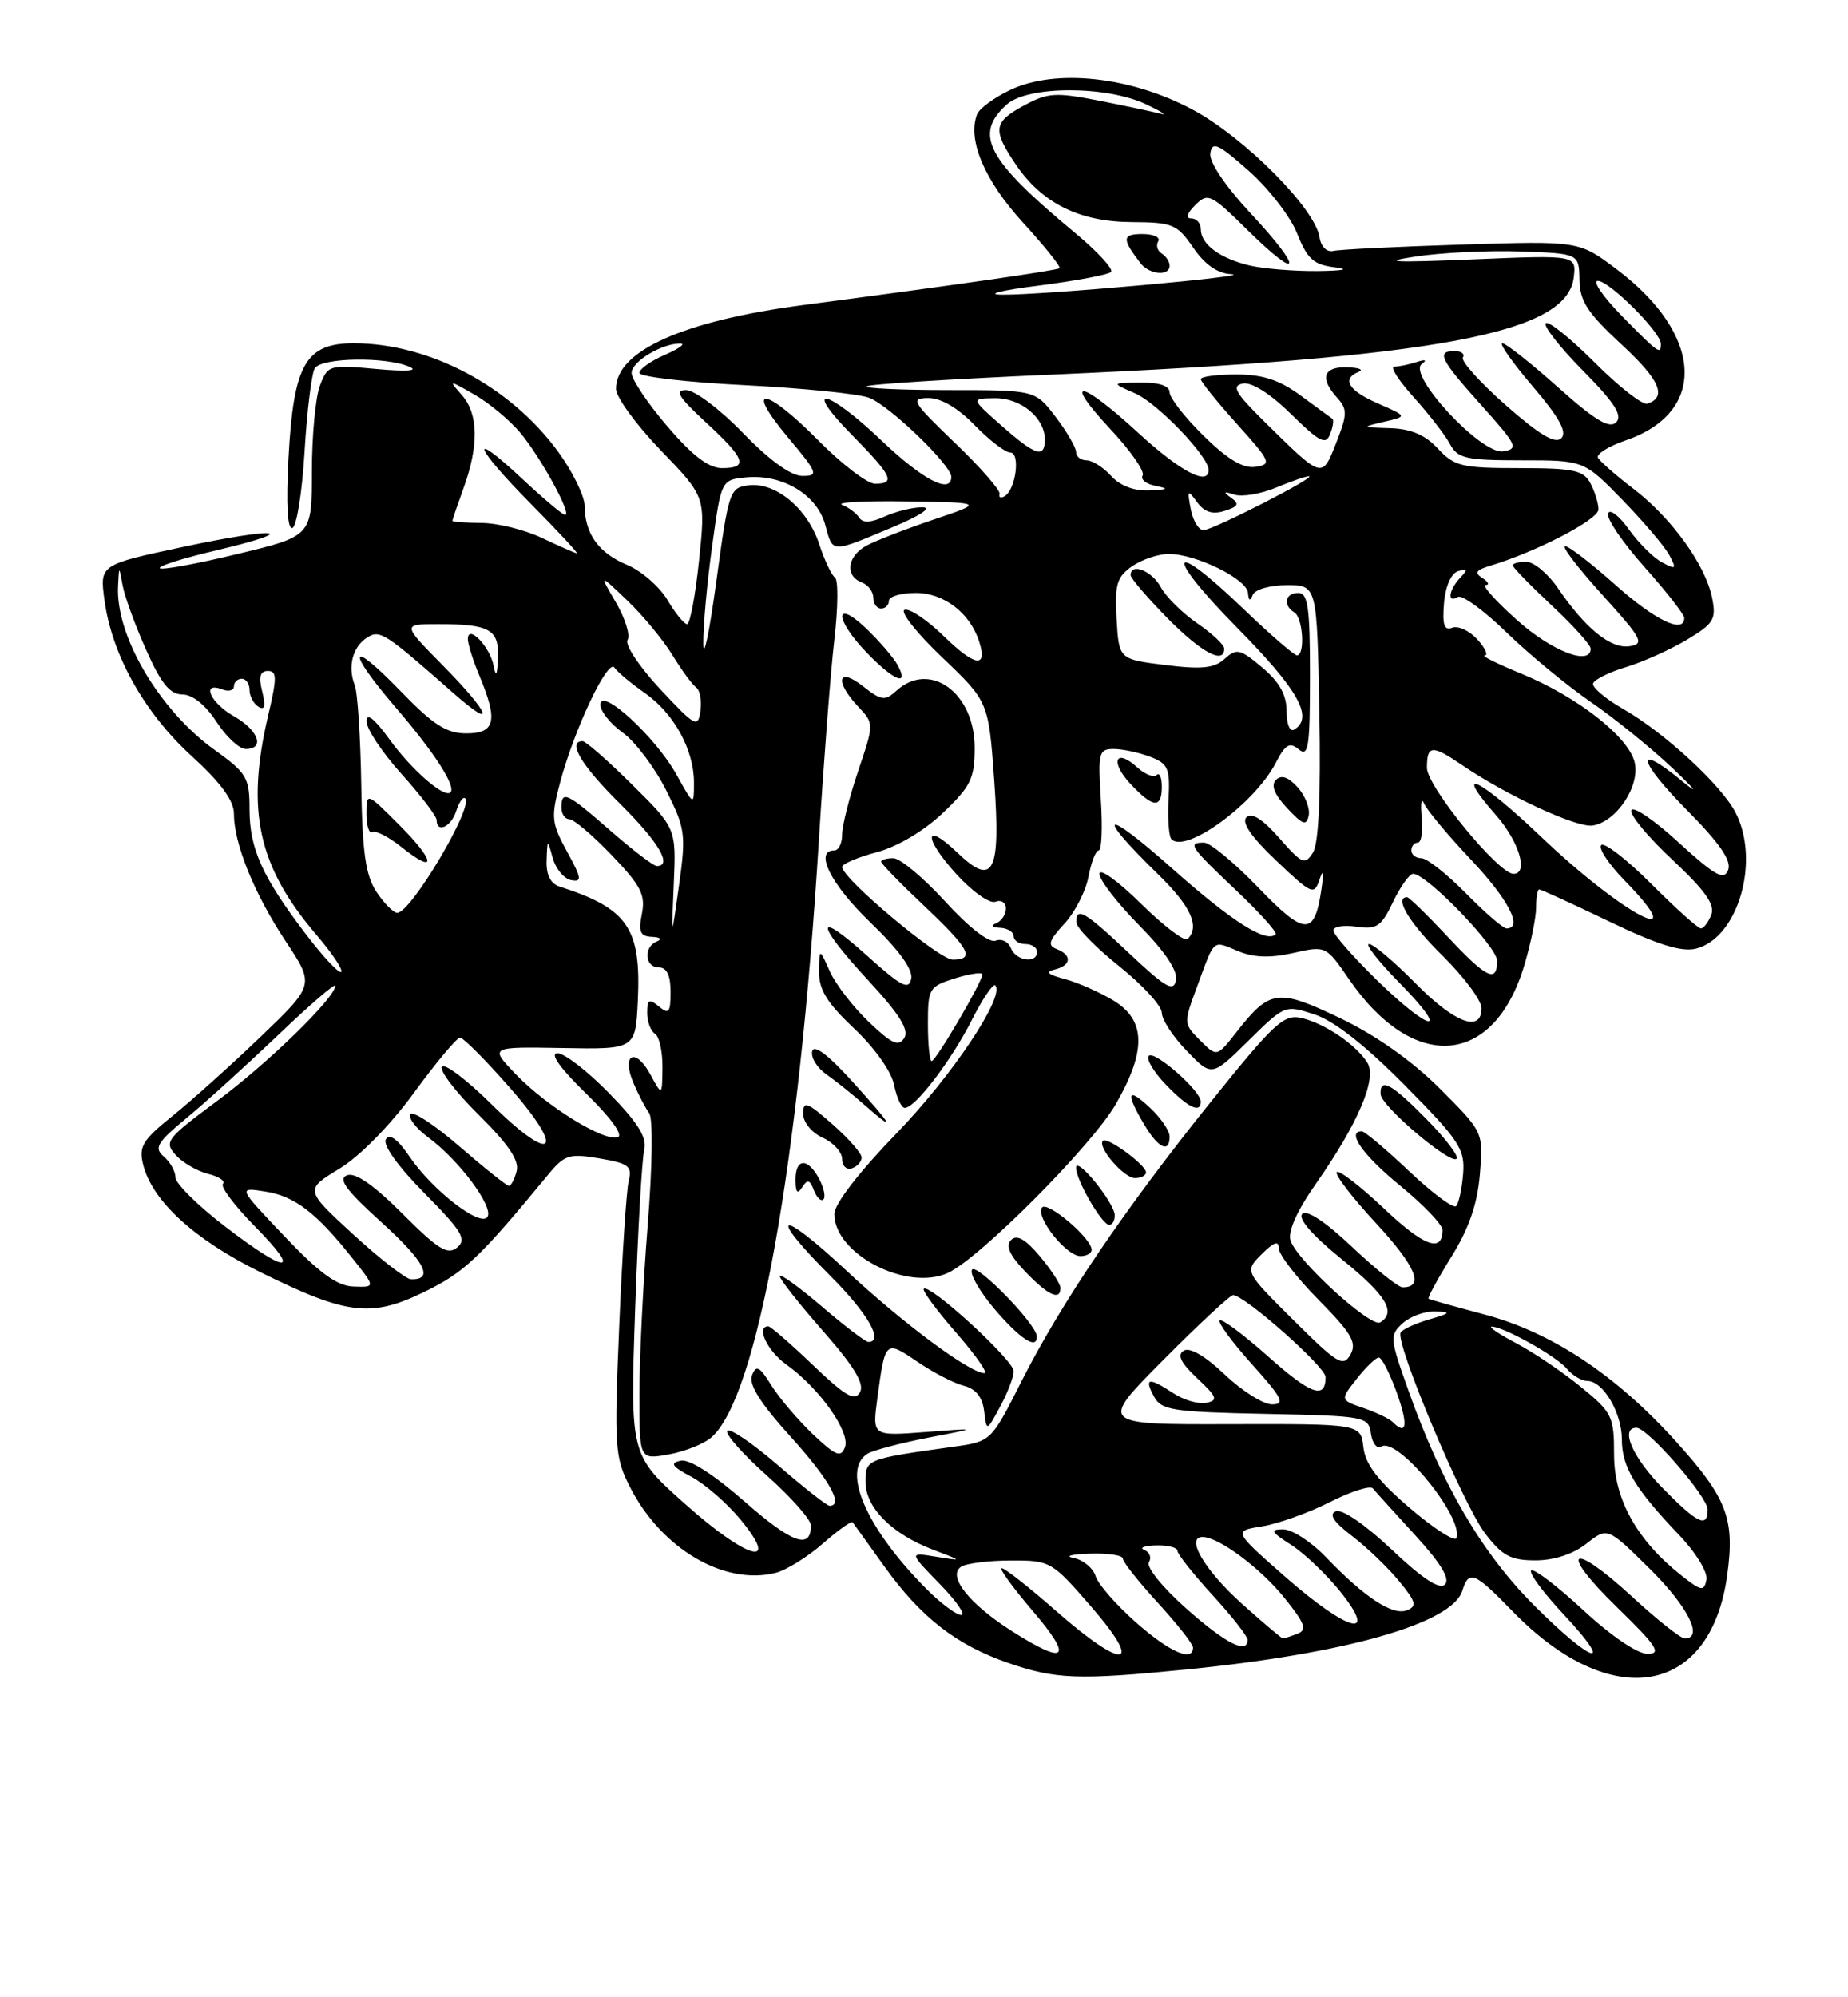 <?xml version="1.0" encoding="UTF-8" standalone="no"?>
<!DOCTYPE svg PUBLIC "-//W3C//DTD SVG 1.1//EN" "http://www.w3.org/Graphics/SVG/1.1/DTD/svg11.dtd" >
<svg xmlns="http://www.w3.org/2000/svg" xmlns:xlink="http://www.w3.org/1999/xlink" version="1.1" viewBox="0 0 237 256">
 <g >
 <path fill="currentColor"
d=" M 152.14 213.98 C 172.59 211.95 186.21 208.08 187.53 203.91 C 188.39 201.18 189.05 201.45 194.04 206.58 C 206.65 219.54 219.39 217.37 221.51 201.90 C 222.51 194.67 221.50 192.02 214.95 184.77 C 207.22 176.21 198.98 170.75 190.34 168.47 C 186.58 167.47 183.37 166.57 183.21 166.46 C 183.05 166.35 184.37 163.93 186.13 161.09 C 188.39 157.47 189.47 154.32 189.79 150.52 C 190.24 145.11 190.24 145.11 184.67 139.54 C 181.12 135.99 176.49 132.72 171.91 130.52 C 163.89 126.68 162.86 126.81 158.61 132.24 C 156.06 135.50 156.06 135.50 153.91 133.35 C 151.78 131.22 151.77 131.16 153.56 126.35 C 155.83 120.21 155.45 120.53 158.79 121.91 C 160.78 122.74 162.90 122.81 165.84 122.15 C 170.04 121.20 170.05 121.21 173.02 125.53 C 181.31 137.58 191.63 136.72 195.50 123.68 C 196.33 120.91 197.00 117.59 197.00 116.32 C 197.00 115.04 197.18 114.00 197.40 114.00 C 197.63 114.00 201.67 115.85 206.38 118.11 C 212.60 121.10 215.66 122.05 217.51 121.59 C 222.91 120.23 225.78 110.34 222.58 104.15 C 220.75 100.61 213.45 93.89 208.15 90.86 C 205.88 89.56 204.15 88.09 204.31 87.60 C 204.47 87.10 206.38 86.15 208.55 85.50 C 210.72 84.84 214.23 83.26 216.34 82.00 C 219.80 79.92 220.13 79.38 219.57 76.62 C 218.73 72.41 214.37 66.38 209.46 62.63 C 207.21 60.91 205.17 59.12 204.93 58.66 C 204.70 58.19 206.30 57.20 208.50 56.44 C 219.02 52.84 218.47 42.88 207.29 34.48 C 202.50 30.88 202.50 30.88 187.50 31.35 C 179.25 31.61 171.84 31.97 171.02 32.16 C 170.15 32.36 169.42 31.65 169.22 30.39 C 168.66 26.71 159.53 17.56 152.92 14.04 C 144.98 9.81 135.38 8.78 129.57 11.53 C 127.50 12.51 125.58 13.92 125.30 14.67 C 124.05 17.92 126.26 23.13 131.17 28.50 C 133.97 31.56 136.09 34.21 135.88 34.38 C 135.53 34.67 122.34 36.56 103.00 39.10 C 87.66 41.11 79.00 44.98 79.00 49.84 C 79.00 50.90 81.59 54.45 84.75 57.73 C 90.50 63.69 90.50 63.69 89.65 71.85 C 89.18 76.33 88.49 80.00 88.12 80.00 C 87.74 80.00 86.61 78.61 85.60 76.90 C 84.59 75.20 82.26 73.17 80.42 72.40 C 76.77 70.88 75.01 68.43 74.98 64.82 C 74.96 63.54 73.41 60.40 71.53 57.83 C 65.39 49.47 55.04 44.00 45.36 44.00 C 39.19 44.00 37.64 46.72 37.00 58.70 C 36.68 64.68 36.86 67.89 37.50 67.67 C 38.05 67.49 38.75 63.08 39.06 57.88 C 39.37 52.68 39.96 47.88 40.37 47.21 C 41.22 45.83 49.46 45.69 52.50 47.01 C 53.74 47.54 52.15 47.65 48.28 47.30 C 42.22 46.74 42.03 46.79 41.03 49.43 C 40.46 50.91 40.00 55.86 40.00 60.42 C 40.00 68.71 40.00 68.71 30.48 71.00 C 25.25 72.27 20.75 73.09 20.49 72.83 C 20.24 72.57 23.42 71.56 27.58 70.58 C 39.01 67.88 35.67 67.50 23.47 70.10 C 12.78 72.38 12.78 72.38 13.40 76.94 C 14.35 83.93 18.49 91.34 24.54 96.87 C 28.31 100.31 30.00 102.61 30.00 104.30 C 30.00 108.15 32.61 114.57 36.64 120.65 C 40.35 126.24 40.35 126.24 33.43 132.88 C 29.62 136.53 24.52 141.11 22.09 143.06 C 18.28 146.13 17.77 146.97 18.36 149.28 C 19.52 153.93 24.89 158.85 33.36 163.04 C 44.53 168.56 47.60 168.92 54.49 165.55 C 59.57 163.06 61.45 161.28 70.24 150.63 C 72.40 148.00 72.97 147.82 76.89 148.48 C 80.62 149.11 81.10 149.48 80.63 151.35 C 80.34 152.53 79.79 160.93 79.41 170.01 C 78.76 185.53 78.85 186.78 80.80 190.61 C 84.84 198.52 92.88 203.25 99.48 201.60 C 100.84 201.25 103.56 199.57 105.52 197.85 C 107.47 196.14 109.19 194.91 109.35 195.12 C 109.50 195.33 111.33 197.88 113.42 200.78 C 118.12 207.33 122.64 210.84 129.33 213.15 C 135.40 215.24 138.27 215.35 152.14 213.98 Z  M 129.83 209.10 C 124.30 205.60 121.43 201.98 123.27 200.81 C 123.94 200.38 126.82 200.02 129.65 200.02 C 134.71 200.00 134.90 200.11 140.00 206.00 C 146.79 213.83 144.14 214.12 135.46 206.50 C 132.01 203.47 128.87 201.00 128.47 201.00 C 128.08 201.00 129.87 203.47 132.46 206.50 C 137.68 212.61 136.77 213.51 129.83 209.10 Z  M 145.70 207.96 C 143.18 205.74 140.84 203.07 140.51 202.03 C 140.18 200.98 138.91 199.93 137.70 199.70 C 136.49 199.46 137.41 199.21 139.75 199.14 C 142.09 199.06 144.00 199.35 144.00 199.77 C 144.00 200.20 146.03 202.75 148.50 205.45 C 150.97 208.14 153.00 210.72 153.00 211.17 C 153.00 213.07 149.99 211.75 145.70 207.96 Z  M 196.73 205.75 C 190.05 199.06 184.95 190.35 180.67 178.35 C 178.23 171.53 178.20 171.13 179.89 169.60 C 180.86 168.72 182.75 168.04 184.08 168.09 C 186.16 168.17 186.05 168.31 183.30 169.11 C 181.54 169.62 179.89 170.37 179.63 170.79 C 178.87 172.02 187.60 192.78 190.46 196.54 C 192.66 199.42 193.74 200.00 196.92 200.00 C 199.30 200.00 201.75 199.20 203.45 197.86 C 206.16 195.73 206.16 195.73 211.58 201.08 C 216.48 205.92 218.53 210.00 216.06 210.00 C 215.54 210.00 212.50 207.59 209.31 204.65 C 201.42 197.38 199.74 198.58 207.39 206.02 C 212.48 210.97 213.13 211.97 211.31 211.98 C 210.01 211.99 206.62 209.69 203.03 206.36 C 199.68 203.26 196.68 200.98 196.37 201.30 C 196.05 201.61 197.93 204.15 200.54 206.93 C 207.32 214.19 204.17 213.21 196.73 205.75 Z  M 152.09 206.13 C 149.11 203.49 146.98 200.85 147.34 200.25 C 147.71 199.66 147.45 198.94 146.76 198.66 C 146.07 198.39 146.74 198.12 148.25 198.08 C 149.76 198.04 151.00 198.35 151.00 198.77 C 151.00 199.20 153.03 201.75 155.50 204.45 C 157.97 207.14 160.00 209.72 160.00 210.17 C 160.00 212.09 157.16 210.64 152.09 206.13 Z  M 159.23 205.52 C 154.48 201.25 151.99 197.00 154.23 197.00 C 156.30 197.00 161.67 201.00 164.77 204.86 C 167.37 208.10 167.66 208.92 166.39 209.40 C 165.53 209.73 164.70 210.00 164.53 210.00 C 164.36 210.00 161.97 207.98 159.23 205.52 Z  M 164.82 202.10 C 158.15 196.23 158.15 196.23 161.86 195.64 C 163.90 195.31 167.79 193.92 170.51 192.55 C 173.22 191.17 175.72 190.37 176.06 190.77 C 176.39 191.17 178.84 193.88 181.50 196.78 C 184.79 200.37 186.01 202.39 185.31 203.09 C 184.62 203.78 182.44 202.36 178.51 198.64 C 175.18 195.49 172.14 193.39 171.34 193.70 C 170.37 194.07 170.99 195.03 173.39 196.87 C 175.28 198.31 177.99 200.91 179.41 202.64 C 181.62 205.32 181.76 205.88 180.41 206.40 C 178.58 207.10 175.01 204.75 170.05 199.59 C 168.16 197.61 165.68 196.01 164.55 196.02 C 162.82 196.03 162.98 196.34 165.57 198.00 C 167.26 199.08 170.09 201.78 171.87 203.98 C 176.89 210.24 172.85 209.15 164.82 202.10 Z  M 118.90 203.75 C 111.14 195.99 107.84 188.48 111.25 186.33 C 111.94 185.90 115.42 184.98 119.00 184.28 C 125.50 183.03 125.50 183.03 118.68 183.55 C 111.87 184.07 111.87 184.07 112.51 179.28 C 113.52 171.76 113.53 171.74 117.64 174.53 C 119.68 175.92 122.37 177.31 123.62 177.62 C 125.14 178.00 125.99 179.07 126.21 180.84 C 126.53 183.50 126.53 183.50 128.26 180.30 C 129.22 178.54 130.00 176.49 130.00 175.74 C 130.00 174.34 119.20 164.46 118.47 165.19 C 118.25 165.42 120.11 167.94 122.61 170.80 C 125.11 173.66 126.75 176.00 126.25 176.00 C 124.39 176.00 115.76 169.59 108.50 162.81 C 99.86 154.74 98.28 155.32 106.50 163.54 C 111.30 168.34 113.40 172.00 111.36 172.00 C 111.00 172.00 108.30 169.94 105.36 167.42 C 102.41 164.91 100.00 163.17 100.00 163.56 C 100.00 163.96 102.50 167.13 105.56 170.61 C 109.57 175.17 110.89 177.37 110.29 178.45 C 109.62 179.65 108.43 178.96 104.26 174.97 C 101.41 172.24 98.83 170.00 98.54 170.00 C 96.91 170.00 98.40 173.15 100.85 174.90 C 105.08 177.91 109.10 183.58 108.36 185.50 C 107.84 186.87 107.17 186.60 104.24 183.82 C 102.33 181.99 99.93 179.18 98.92 177.56 C 97.40 175.11 96.98 174.90 96.44 176.29 C 96.00 177.45 97.51 179.86 101.40 184.15 C 106.35 189.62 108.25 193.00 106.39 193.00 C 106.05 193.00 103.11 190.69 99.85 187.87 C 96.59 185.05 93.64 183.03 93.28 183.39 C 92.93 183.74 95.19 186.31 98.32 189.10 C 101.44 191.88 104.00 194.77 104.00 195.52 C 104.00 198.67 101.59 197.81 95.53 192.49 C 91.54 188.99 88.41 186.98 87.30 187.22 C 85.87 187.52 86.16 187.95 88.66 189.28 C 90.40 190.20 93.22 192.66 94.94 194.73 C 100.19 201.08 95.87 199.91 87.92 192.82 C 80.82 186.50 80.82 186.50 81.45 168.00 C 81.80 157.82 82.33 148.55 82.62 147.39 C 83.01 145.82 81.87 143.97 78.14 140.14 C 75.38 137.31 72.40 135.00 71.50 135.00 C 70.46 135.00 71.81 136.89 75.17 140.17 C 78.33 143.24 79.97 145.51 79.23 145.76 C 77.46 146.35 70.12 141.82 66.13 137.67 C 62.77 134.17 62.77 134.17 72.13 134.33 C 81.50 134.50 81.50 134.50 81.80 128.29 C 82.24 118.95 80.53 116.45 71.75 113.63 C 70.60 113.26 70.03 112.11 70.10 110.28 C 70.20 107.50 70.20 107.50 70.89 109.99 C 71.28 111.37 72.33 112.63 73.25 112.81 C 74.67 113.08 74.60 112.57 72.72 109.15 C 70.72 105.48 70.64 104.77 71.82 100.33 C 73.63 93.51 77.96 84.35 78.80 85.57 C 79.18 86.13 80.94 87.60 82.69 88.82 C 86.44 91.44 89.00 96.10 89.00 100.31 C 89.00 103.31 89.00 103.31 86.75 99.27 C 84.08 94.46 77.00 87.97 77.00 90.33 C 77.00 91.17 78.29 92.78 79.87 93.91 C 81.44 95.03 83.93 98.32 85.40 101.22 C 87.90 106.20 88.00 106.90 87.08 113.50 C 86.10 120.50 86.10 120.50 86.41 113.33 C 86.72 106.16 86.72 106.16 81.08 100.58 C 77.98 97.51 75.12 95.00 74.72 95.00 C 72.70 95.00 74.57 98.13 79.50 103.00 C 84.47 107.91 86.30 111.00 84.23 111.00 C 83.81 111.00 81.15 108.97 78.32 106.50 C 72.71 101.59 72.00 101.25 72.00 103.50 C 72.00 104.33 72.46 105.00 73.02 105.00 C 73.58 105.00 76.03 107.08 78.47 109.63 C 82.20 113.52 82.81 114.71 82.32 117.13 C 81.86 119.46 82.10 120.01 83.62 120.08 C 84.68 120.12 84.95 120.38 84.25 120.66 C 82.49 121.37 82.69 124.00 84.50 124.00 C 85.51 124.00 86.00 125.01 86.00 127.12 C 86.00 129.78 85.78 130.06 84.50 129.00 C 83.25 127.96 83.00 128.10 83.00 129.82 C 83.00 130.95 83.45 132.16 84.00 132.50 C 84.55 132.84 84.98 134.78 84.96 136.81 C 84.92 140.50 84.92 140.50 83.41 137.72 C 81.50 134.19 79.66 135.09 81.23 138.79 C 81.87 140.28 82.78 142.03 83.26 142.68 C 83.75 143.35 83.67 149.57 83.06 157.13 C 82.48 164.43 82.00 174.16 82.00 178.75 C 82.00 187.09 82.00 187.09 85.75 186.42 C 87.81 186.05 90.28 185.07 91.23 184.24 C 97.12 179.10 102.46 149.40 105.03 107.50 C 105.64 97.60 106.52 86.13 107.00 82.02 C 107.48 77.91 107.52 74.31 107.08 74.02 C 106.65 73.73 105.74 71.82 105.07 69.77 C 103.59 65.21 99.52 61.80 96.05 62.20 C 93.58 62.49 93.45 62.87 91.87 74.50 C 90.97 81.10 90.22 84.70 90.20 82.50 C 90.17 80.30 90.68 74.67 91.33 70.00 C 92.50 61.50 92.50 61.50 95.69 61.19 C 100.34 60.74 104.78 63.40 105.83 67.26 C 106.83 70.94 106.48 70.92 114.50 67.56 C 118.04 66.08 119.60 65.04 118.30 65.02 C 117.09 65.01 114.92 65.54 113.48 66.19 C 111.68 67.01 110.64 67.06 110.18 66.34 C 109.81 65.77 108.83 65.03 108.00 64.71 C 107.17 64.38 110.93 64.18 116.35 64.27 C 126.19 64.42 126.19 64.42 119.75 66.59 C 116.21 67.79 112.34 69.28 111.15 69.92 C 108.67 71.25 108.31 73.80 110.50 74.64 C 111.33 74.95 112.00 75.84 112.00 76.61 C 112.00 77.37 112.45 78.00 113.00 78.00 C 113.55 78.00 114.00 77.55 114.00 77.00 C 114.00 76.45 115.56 76.00 117.46 76.00 C 121.06 76.00 124.42 78.58 125.58 82.25 C 126.67 85.68 125.03 85.43 121.07 81.57 C 118.93 79.48 116.66 77.95 116.02 78.16 C 115.37 78.38 117.53 81.11 120.81 84.24 C 126.78 89.93 126.78 89.93 127.51 100.08 C 128.35 111.90 127.41 113.73 122.77 109.28 C 118.53 105.21 118.38 107.31 122.58 111.96 C 124.66 114.26 126.91 115.86 127.66 115.58 C 128.40 115.29 129.00 115.69 129.00 116.45 C 129.00 117.21 128.44 118.06 127.75 118.34 C 127.00 118.64 127.20 118.87 128.25 118.92 C 129.21 118.96 130.00 119.45 130.00 120.00 C 130.00 120.55 130.68 121.00 131.50 121.00 C 132.32 121.00 133.00 121.45 133.00 122.00 C 133.00 123.56 130.28 123.17 129.64 121.52 C 129.33 120.70 128.45 120.27 127.68 120.57 C 126.85 120.89 124.26 118.88 121.22 115.55 C 118.43 112.50 115.44 110.00 114.57 110.00 C 113.71 110.00 113.00 110.20 113.00 110.44 C 113.00 110.69 115.47 113.23 118.50 116.09 C 124.36 121.63 125.09 123.00 122.17 123.00 C 120.42 123.00 108.00 112.59 108.00 111.12 C 108.00 110.73 110.00 109.88 112.44 109.23 C 115.10 108.52 118.50 106.50 120.94 104.18 C 124.51 100.78 125.00 99.77 125.00 95.83 C 125.00 88.82 119.27 84.63 114.98 88.52 C 113.48 89.88 113.04 89.82 110.65 87.94 C 107.45 85.42 107.01 87.32 110.05 90.56 C 112.11 92.74 112.11 92.74 110.05 98.84 C 108.92 102.19 108.00 105.85 108.00 106.97 C 108.00 108.09 107.55 109.00 107.00 109.00 C 104.37 109.00 106.55 113.36 111.61 118.22 C 115.26 121.73 117.10 124.25 116.86 125.44 C 116.56 126.95 115.61 126.46 111.25 122.54 C 104.40 116.38 104.51 118.28 111.43 125.75 C 115.36 130.00 116.61 132.01 115.97 133.04 C 115.26 134.20 114.37 133.80 111.43 130.99 C 109.41 129.07 107.16 126.15 106.42 124.50 C 105.08 121.50 105.08 121.50 105.04 124.52 C 105.01 126.85 106.06 128.54 109.53 131.82 C 112.15 134.28 114.32 137.33 114.66 139.04 C 114.98 140.67 115.60 142.00 116.04 142.00 C 117.37 142.00 121.99 135.96 124.62 130.76 C 126.00 128.03 127.36 126.03 127.63 126.30 C 128.96 127.63 122.10 137.91 114.97 145.27 C 110.13 150.27 107.00 154.33 107.00 155.61 C 107.00 160.73 116.30 165.55 121.55 163.16 C 125.63 161.30 140.09 146.78 143.11 141.50 C 147.06 134.63 146.95 130.73 142.75 128.21 C 140.96 127.14 138.15 125.90 136.50 125.47 C 134.37 124.91 134.01 124.56 135.25 124.27 C 137.39 123.76 137.53 122.42 135.51 121.64 C 134.31 121.18 134.50 120.57 136.49 118.41 C 137.85 116.95 139.24 114.24 139.59 112.38 C 139.94 110.52 140.53 109.00 140.91 109.00 C 141.29 109.00 141.41 106.07 141.18 102.50 C 140.80 96.48 140.92 96.00 142.82 96.00 C 143.95 96.00 146.04 96.45 147.48 96.99 C 149.82 97.88 150.07 98.46 149.86 102.47 C 149.73 104.94 149.90 107.24 150.24 107.57 C 152.11 109.44 160.92 102.99 163.61 97.78 C 164.84 95.40 165.39 95.08 166.56 96.05 C 167.80 97.08 168.00 95.75 168.00 86.62 C 168.00 77.85 167.74 76.00 166.50 76.00 C 164.80 76.00 164.49 77.57 166.00 78.50 C 167.10 79.18 167.40 84.00 166.33 84.00 C 165.97 84.00 162.86 81.30 159.42 78.00 C 149.85 68.80 149.20 70.87 158.66 80.46 C 166.49 88.40 168.50 91.96 166.00 93.50 C 165.42 93.86 165.00 92.87 165.00 91.15 C 165.00 89.05 164.08 87.41 161.87 85.55 C 159.04 83.17 158.59 83.06 157.06 84.45 C 155.73 85.65 154.12 85.82 149.44 85.24 C 143.50 84.50 143.50 84.50 143.20 79.34 C 142.94 74.92 143.23 73.95 145.17 72.59 C 146.42 71.72 148.55 71.00 149.89 71.00 C 153.38 71.00 159.93 74.22 160.05 76.00 C 160.13 77.03 160.32 77.11 160.66 76.25 C 160.94 75.55 162.88 75.00 165.04 75.00 C 168.90 75.00 168.90 75.00 169.20 91.25 C 169.40 101.99 169.12 108.10 168.38 109.28 C 167.36 110.91 166.98 110.74 164.06 107.41 C 161.92 104.98 160.51 104.09 159.85 104.75 C 159.19 105.41 160.47 107.28 163.68 110.32 C 168.28 114.68 168.53 114.79 169.24 112.69 C 169.71 111.29 169.79 111.75 169.47 113.97 C 168.59 120.02 167.35 119.98 161.36 113.75 C 158.32 110.59 155.19 108.00 154.42 108.00 C 152.25 108.00 152.58 108.49 158.51 114.10 C 161.54 116.97 163.83 119.51 163.59 119.75 C 162.40 120.93 157.92 118.07 150.24 111.24 C 141.54 103.50 140.26 104.00 148.42 111.96 C 152.72 116.14 153.92 118.74 152.31 120.36 C 151.93 120.74 149.23 118.69 146.31 115.81 C 143.39 112.93 141.00 111.21 141.00 112.00 C 141.00 112.79 143.29 115.76 146.10 118.60 C 149.40 121.95 151.06 124.42 150.82 125.63 C 150.51 127.18 149.51 126.61 144.88 122.25 C 139.10 116.80 137.97 116.14 138.05 118.25 C 138.07 118.94 140.55 121.46 143.55 123.86 C 146.55 126.26 149.00 128.94 149.00 129.81 C 149.00 130.69 150.44 132.89 152.21 134.71 C 155.41 138.02 155.41 138.02 160.10 133.40 C 164.79 128.78 164.80 128.78 168.63 130.04 C 171.13 130.87 175.15 134.03 180.19 139.13 C 187.19 146.21 187.89 147.29 187.64 150.46 C 187.49 152.39 187.08 154.25 186.74 154.59 C 186.40 154.94 183.68 152.92 180.71 150.11 C 177.74 147.30 175.01 145.00 174.65 145.00 C 172.63 145.00 174.78 148.06 179.55 151.96 C 182.55 154.41 185.00 156.97 185.00 157.65 C 185.00 160.62 182.62 159.76 177.49 154.90 C 174.46 152.04 171.73 149.93 171.44 150.23 C 171.14 150.53 173.43 153.51 176.53 156.85 C 181.60 162.34 182.70 165.00 179.88 165.00 C 179.33 165.00 176.42 162.67 173.41 159.83 C 170.01 156.61 167.59 155.01 167.01 155.59 C 166.42 156.18 168.32 158.35 172.03 161.36 C 177.78 166.01 179.11 168.19 177.01 169.49 C 175.83 170.23 166.31 161.55 165.50 158.99 C 165.14 157.86 166.33 155.19 168.75 151.74 C 174.18 143.99 176.63 138.23 175.36 136.21 C 173.91 133.90 169.92 131.19 166.95 130.49 C 164.66 129.95 163.48 131.03 155.31 141.19 C 144.24 154.96 136.09 166.98 130.96 177.13 C 127.10 184.76 127.10 184.76 122.30 185.43 C 111.05 187.00 111.00 187.02 111.00 189.94 C 111.00 193.23 114.39 196.63 119.66 198.63 C 123.50 200.09 123.50 200.09 120.03 199.53 C 116.56 198.96 116.56 198.96 120.48 202.98 C 122.64 205.19 123.90 207.00 123.28 207.00 C 122.66 207.00 120.69 205.54 118.90 203.75 Z  M 132.96 171.25 C 132.87 169.66 125.22 161.83 124.66 162.74 C 124.33 163.28 125.66 165.58 127.61 167.86 C 130.89 171.69 133.06 173.07 132.96 171.25 Z  M 136.00 165.08 C 136.00 164.57 134.81 162.74 133.36 161.02 C 131.51 158.82 130.41 158.19 129.67 158.93 C 128.93 159.67 129.48 160.89 131.49 162.99 C 134.40 166.03 136.00 166.77 136.00 165.08 Z  M 140.00 160.19 C 140.00 158.70 134.23 153.82 133.62 154.80 C 132.83 156.08 136.76 161.00 138.57 161.00 C 139.36 161.00 140.00 160.63 140.00 160.19 Z  M 142.96 155.75 C 142.92 154.14 138.01 148.12 138.00 149.67 C 138.00 151.26 141.32 156.99 142.25 156.99 C 142.66 157.00 142.98 156.44 142.96 155.75 Z  M 105.05 151.09 C 103.58 148.34 102.00 148.43 102.02 151.25 C 102.03 152.86 102.27 153.12 102.88 152.17 C 103.55 151.11 103.86 151.19 104.38 152.56 C 104.75 153.51 105.30 154.04 105.60 153.73 C 105.91 153.42 105.66 152.23 105.05 151.09 Z  M 146.97 150.25 C 146.93 149.29 141.99 145.67 141.45 146.21 C 140.68 146.99 144.12 151.00 145.56 151.00 C 146.35 151.00 146.99 150.66 146.97 150.25 Z  M 110.50 148.36 C 110.50 147.82 108.81 145.90 106.75 144.09 C 103.50 141.23 103.00 141.05 103.00 142.74 C 103.00 143.84 104.08 145.17 105.50 145.82 C 106.88 146.44 108.00 147.68 108.00 148.56 C 108.00 149.44 108.56 149.98 109.25 149.75 C 109.94 149.52 110.50 148.89 110.50 148.36 Z  M 182.98 143.48 C 178.47 138.89 176.95 138.06 177.06 140.25 C 177.14 141.78 186.02 149.32 186.81 148.52 C 187.12 148.21 185.40 145.94 182.98 143.48 Z  M 150.00 145.67 C 150.00 144.95 148.88 143.29 147.50 142.00 C 144.58 139.26 144.30 140.01 146.72 144.10 C 148.53 147.17 150.00 147.88 150.00 145.67 Z  M 109.34 138.65 C 106.22 135.20 104.38 133.81 104.16 134.74 C 103.97 135.54 104.78 136.86 105.96 137.69 C 107.14 138.51 109.32 140.26 110.80 141.56 C 115.00 145.26 114.60 144.46 109.34 138.65 Z  M 154.00 141.19 C 154.00 139.81 148.06 134.60 147.33 135.33 C 146.96 135.71 147.93 137.37 149.51 139.01 C 152.34 141.96 154.00 142.77 154.00 141.19 Z  M 166.41 100.90 C 165.22 99.59 164.32 99.28 163.64 99.96 C 162.96 100.64 163.42 101.82 165.06 103.57 C 167.09 105.74 167.56 105.89 167.84 104.51 C 168.02 103.60 167.38 101.97 166.41 100.90 Z  M 149.00 100.83 C 149.00 99.64 148.70 98.97 148.33 99.34 C 147.96 99.70 146.84 99.26 145.83 98.34 C 143.03 95.81 142.33 97.66 145.00 100.50 C 147.88 103.57 149.00 103.66 149.00 100.83 Z  M 115.12 85.25 C 114.60 84.29 112.78 82.18 111.09 80.56 C 106.93 76.61 107.03 79.40 111.20 83.70 C 114.66 87.27 116.64 88.06 115.12 85.25 Z  M 157.00 83.13 C 157.00 82.65 155.44 81.19 153.54 79.89 C 151.64 78.58 149.53 76.50 148.87 75.26 C 147.75 73.17 145.00 72.07 145.00 73.72 C 145.00 74.11 147.12 76.58 149.71 79.22 C 154.08 83.65 157.00 85.22 157.00 83.13 Z  M 215.64 201.94 C 209.95 197.45 207.00 192.17 207.00 186.47 C 207.00 181.53 206.77 181.05 202.75 177.77 C 200.41 175.86 196.70 173.35 194.50 172.19 C 192.30 171.03 190.86 170.07 191.29 170.04 C 192.70 169.97 199.60 173.81 200.94 175.43 C 201.66 176.29 202.84 177.00 203.57 177.00 C 205.59 177.00 208.00 181.08 208.00 184.50 C 208.00 188.00 209.66 190.79 215.24 196.64 C 217.47 198.96 219.04 201.52 218.85 202.48 C 218.54 204.01 218.19 203.95 215.64 201.94 Z  M 180.83 193.31 C 176.72 189.80 175.10 187.69 174.85 185.50 C 174.50 182.50 174.50 182.50 157.73 182.54 C 140.96 182.59 140.96 182.59 149.21 174.29 C 153.74 169.73 157.76 166.00 158.14 166.00 C 159.61 166.00 170.00 175.19 170.00 176.50 C 170.00 179.42 168.11 178.75 162.61 173.84 C 159.47 171.05 156.69 168.98 156.43 169.24 C 156.16 169.51 158.02 172.03 160.56 174.86 C 164.47 179.21 164.87 180.00 163.13 180.00 C 162.01 180.00 159.28 178.28 157.07 176.18 C 154.57 173.80 152.58 172.64 151.81 173.12 C 150.93 173.66 151.42 174.67 153.54 176.66 C 156.09 179.05 156.25 179.49 154.70 179.80 C 153.71 180.00 151.81 179.45 150.49 178.58 C 147.30 176.49 146.71 176.59 147.98 178.97 C 148.94 180.76 150.29 180.97 162.27 181.22 C 175.16 181.49 175.51 181.56 175.82 183.76 C 176.00 185.01 176.60 185.75 177.15 185.41 C 179.23 184.12 187.69 194.42 186.79 197.13 C 186.61 197.67 183.93 195.96 180.83 193.31 Z  M 213.21 190.71 C 209.36 186.79 207.72 183.00 209.87 183.00 C 211.31 183.00 219.00 191.83 219.00 193.48 C 219.00 195.91 217.70 195.29 213.21 190.71 Z  M 178.59 182.25 C 178.19 181.84 176.51 181.04 174.86 180.47 C 171.86 179.44 171.86 179.44 174.00 176.72 C 175.18 175.22 176.45 174.00 176.83 174.00 C 177.21 174.00 178.24 176.03 179.13 178.50 C 180.62 182.65 180.42 184.10 178.59 182.25 Z  M 165.88 169.20 C 159.60 162.96 159.60 162.96 161.80 160.76 C 163.36 159.19 164.00 158.97 164.00 160.00 C 164.00 160.79 166.30 163.77 169.11 166.61 C 173.35 170.90 174.04 172.10 173.19 173.62 C 172.27 175.26 171.52 174.81 165.88 169.20 Z  M 36.50 158.48 C 30.50 152.17 30.50 152.17 34.00 152.72 C 37.79 153.31 40.53 155.40 45.18 161.25 C 48.17 165.00 48.17 165.00 45.33 164.90 C 43.22 164.82 40.97 163.18 36.50 158.48 Z  M 45.29 158.21 C 39.08 152.50 39.08 152.50 43.52 149.80 C 46.15 148.20 50.05 144.23 53.10 140.05 C 55.93 136.17 58.59 133.00 59.00 133.00 C 59.42 133.00 62.30 135.89 65.40 139.43 C 72.73 147.77 70.93 149.35 63.02 141.52 C 59.84 138.38 56.98 136.22 56.67 136.73 C 56.35 137.24 58.49 140.03 61.43 142.93 C 65.19 146.65 66.62 148.75 66.26 150.10 C 65.99 151.14 65.54 152.00 65.27 152.00 C 65.00 152.00 62.16 149.74 58.96 146.97 C 55.77 144.20 52.91 142.33 52.62 142.81 C 52.32 143.29 53.38 144.65 54.97 145.82 C 58.89 148.72 63.32 154.67 62.52 155.96 C 61.66 157.36 55.47 152.59 52.51 148.23 C 51.00 146.01 49.96 145.25 49.49 146.02 C 49.05 146.73 51.01 149.47 54.43 152.93 C 59.26 157.81 59.89 158.85 58.63 159.89 C 57.41 160.90 56.21 160.16 51.62 155.57 C 47.92 151.87 45.55 150.23 44.50 150.64 C 43.30 151.10 44.37 152.55 48.97 156.71 C 54.52 161.74 55.72 164.07 52.69 163.96 C 52.04 163.93 48.71 161.35 45.29 158.21 Z  M 28.81 157.16 C 25.34 154.50 22.50 151.68 22.50 150.91 C 22.50 150.13 21.82 148.93 21.00 148.23 C 19.71 147.14 20.12 146.45 24.00 143.24 C 26.48 141.19 31.76 136.39 35.75 132.59 C 39.74 128.78 43.00 125.97 43.00 126.35 C 43.00 127.87 34.36 136.29 27.83 141.12 C 21.34 145.94 21.02 146.36 22.53 148.04 C 23.42 149.02 25.29 150.11 26.69 150.46 C 28.09 150.81 28.95 151.39 28.59 151.74 C 28.24 152.09 30.08 154.55 32.69 157.19 C 38.78 163.37 36.88 163.36 28.81 157.16 Z  M 119.00 131.24 C 119.00 126.69 119.14 126.44 122.50 125.39 C 124.42 124.79 126.00 124.57 125.99 124.90 C 125.98 125.84 120.02 136.00 119.48 136.00 C 119.22 136.00 119.00 133.86 119.00 131.24 Z  M 176.54 125.59 C 173.50 122.61 171.00 119.76 171.00 119.26 C 171.00 118.76 172.33 118.54 173.96 118.78 C 176.56 119.16 177.14 118.77 178.65 115.61 C 179.60 113.62 180.76 112.00 181.23 112.00 C 182.97 112.00 192.00 121.34 192.00 123.14 C 192.00 126.05 190.63 125.39 185.60 120.00 C 183.02 117.25 180.71 115.00 180.46 115.00 C 178.74 115.00 180.75 118.31 185.00 122.50 C 187.75 125.21 190.00 128.23 190.00 129.21 C 190.00 132.43 186.55 131.13 181.50 126.00 C 178.79 123.25 176.13 121.00 175.58 121.00 C 175.03 121.00 176.79 123.25 179.50 126.00 C 186.16 132.77 183.52 132.40 176.54 125.59 Z  M 39.26 119.78 C 33.64 112.41 32.00 108.78 32.00 103.72 C 32.00 99.67 31.66 99.09 27.51 96.11 C 20.43 91.03 14.80 81.47 15.14 75.10 C 15.27 72.50 15.27 72.50 15.72 75.00 C 15.96 76.38 17.31 80.09 18.72 83.25 C 20.66 87.62 21.78 89.00 23.39 89.01 C 24.69 89.02 26.36 90.36 27.76 92.51 C 29.00 94.43 30.69 96.00 31.51 96.00 C 34.02 96.00 33.16 93.60 29.99 91.80 C 26.95 90.07 25.75 87.31 28.50 88.36 C 29.32 88.68 30.00 88.50 30.00 87.97 C 30.00 87.44 30.45 87.00 31.00 87.00 C 31.55 87.00 32.00 87.65 32.00 88.44 C 32.00 89.23 32.52 90.20 33.15 90.59 C 33.95 91.09 34.09 90.51 33.63 88.65 C 33.15 86.74 33.35 86.00 34.35 86.00 C 35.53 86.00 35.53 86.86 34.38 91.75 C 31.52 103.94 33.10 111.09 40.62 119.87 C 42.61 122.20 44.02 124.31 43.76 124.57 C 43.50 124.84 41.47 122.68 39.26 119.78 Z  M 188.00 114.50 C 185.57 112.03 183.00 110.00 182.29 110.00 C 181.58 110.00 181.00 109.55 181.00 109.00 C 181.00 108.45 181.37 108.00 181.83 108.00 C 182.28 108.00 182.51 106.54 182.33 104.75 C 182.15 102.96 182.29 102.17 182.64 103.00 C 182.99 103.83 185.69 107.05 188.64 110.18 C 193.45 115.27 195.38 119.00 193.21 119.00 C 192.77 119.00 190.43 116.97 188.00 114.50 Z  M 211.78 113.30 C 208.64 110.16 205.75 107.92 205.35 108.32 C 204.95 108.71 206.29 110.73 208.31 112.81 C 217.36 122.08 208.23 117.33 197.67 107.28 C 189.71 99.70 186.16 98.01 191.87 104.50 C 194.83 107.88 196.06 112.00 194.10 112.00 C 192.16 112.00 183.00 100.79 183.00 98.42 C 183.00 95.48 183.64 95.43 187.50 98.06 C 193.24 101.97 202.19 106.11 204.24 105.81 C 207.31 105.35 210.39 100.70 209.63 97.67 C 208.81 94.40 202.29 89.31 195.18 86.38 C 192.06 85.10 189.91 84.04 190.40 84.02 C 190.90 84.01 190.48 83.08 189.47 81.96 C 188.46 80.85 187.01 80.17 186.25 80.46 C 185.21 80.86 184.96 80.10 185.19 77.32 C 185.37 75.14 186.11 73.47 187.00 73.20 C 188.21 72.84 188.26 73.01 187.25 74.07 C 185.78 75.64 185.57 77.38 186.96 76.52 C 187.50 76.19 190.31 78.24 193.21 81.06 C 196.12 83.89 200.99 87.90 204.03 89.99 C 207.07 92.07 211.79 95.90 214.53 98.49 C 217.53 101.35 217.97 101.96 215.64 100.05 C 209.54 95.03 210.04 97.48 216.45 103.94 C 220.57 108.11 222.09 110.33 221.63 111.51 C 221.10 112.89 219.98 112.27 215.28 107.98 C 212.15 105.11 209.42 103.25 209.21 103.86 C 209.01 104.46 211.39 107.32 214.50 110.22 C 218.68 114.13 219.97 115.95 219.47 117.25 C 219.09 118.21 218.49 119.00 218.13 119.00 C 217.77 119.00 214.91 116.43 211.78 113.30 Z  M 48.27 114.30 C 46.88 112.17 46.46 109.23 46.33 100.55 C 46.23 94.47 45.86 88.74 45.49 87.81 C 44.56 85.43 45.23 82.89 47.08 81.72 C 48.72 80.68 49.34 81.08 58.18 88.87 C 63.77 93.79 62.84 91.42 56.78 85.28 C 51.57 80.00 51.57 80.00 56.20 80.00 C 62.83 80.00 64.02 80.68 63.86 84.36 C 63.77 86.58 63.60 86.87 63.30 85.32 C 62.83 82.87 60.00 79.95 60.00 81.91 C 60.00 82.54 60.67 84.68 61.50 86.65 C 63.89 92.38 63.52 94.00 59.81 94.00 C 57.25 94.00 55.56 92.91 51.31 88.52 C 44.65 81.65 44.35 83.24 50.87 90.83 C 55.73 96.47 58.52 100.82 57.77 101.56 C 56.99 102.34 52.79 98.69 49.93 94.74 C 48.01 92.09 47.00 91.30 47.00 92.45 C 47.00 93.42 49.02 96.46 51.50 99.21 C 53.98 101.96 56.00 104.62 56.00 105.11 C 56.00 106.85 57.88 105.97 58.52 103.92 C 58.89 102.78 59.40 102.06 59.66 102.33 C 60.76 103.42 52.70 117.00 50.95 117.00 C 50.46 117.00 49.25 115.78 48.27 114.30 Z  M 51.20 105.73 C 47.00 101.53 47.00 101.53 47.00 104.32 C 47.00 105.86 47.34 106.91 47.75 106.65 C 48.16 106.40 49.83 107.25 51.46 108.55 C 56.05 112.21 55.88 110.41 51.20 105.73 Z  M 84.65 88.31 C 81.99 85.45 80.11 82.63 80.48 82.03 C 80.86 81.43 80.18 79.26 78.99 77.22 C 76.82 73.50 76.82 73.50 80.48 77.00 C 82.49 78.92 85.09 82.08 86.26 84.00 C 87.44 85.92 88.79 87.77 89.28 88.11 C 89.76 88.44 90.01 89.79 89.83 91.11 C 89.52 93.34 89.18 93.16 84.65 88.31 Z  M 194.53 79.46 C 191.79 77.00 189.99 74.99 190.53 74.98 C 191.06 74.98 190.88 74.58 190.12 74.09 C 189.05 73.42 189.28 73.06 191.12 72.51 C 197.02 70.74 205.00 66.60 205.00 65.30 C 205.00 64.51 204.53 63.00 203.96 61.93 C 203.07 60.27 201.81 60.00 194.83 60.00 C 187.47 60.00 186.52 59.77 184.41 57.50 C 182.79 55.75 180.96 54.96 178.30 54.88 C 174.59 54.77 174.57 54.75 177.50 54.06 C 180.50 53.37 180.50 53.37 176.75 51.73 C 172.93 50.07 172.01 48.57 174.25 47.66 C 174.94 47.38 174.26 47.12 172.75 47.08 C 169.70 46.99 169.22 48.48 171.49 50.99 C 172.81 52.45 172.80 53.10 171.37 56.74 C 169.53 61.41 169.67 61.45 162.12 54.01 C 158.39 50.32 157.90 49.45 159.40 49.16 C 160.52 48.95 162.91 50.46 165.58 53.08 C 169.25 56.68 170.03 57.08 170.59 55.63 C 170.95 54.69 171.08 53.80 170.87 53.67 C 170.67 53.53 168.84 52.20 166.82 50.71 C 164.08 48.70 161.96 48.00 158.57 48.00 C 156.06 48.00 154.00 48.27 154.00 48.60 C 154.00 48.93 156.09 51.52 158.64 54.35 C 162.98 59.17 163.13 59.52 161.01 59.84 C 159.43 60.07 157.44 58.89 154.38 55.88 C 151.97 53.52 150.00 51.00 150.00 50.29 C 150.00 49.46 148.67 49.01 146.25 49.04 C 142.50 49.08 142.50 49.08 145.58 50.42 C 148.44 51.67 155.00 58.49 155.00 60.23 C 155.00 62.35 151.38 60.44 146.00 55.50 C 138.52 48.62 136.14 48.30 142.41 55.01 C 144.99 57.77 146.85 60.44 146.54 60.94 C 146.23 61.44 146.99 62.05 148.24 62.29 C 149.98 62.63 149.78 62.76 147.40 62.86 C 145.45 62.95 143.64 62.26 142.50 61.00 C 141.50 59.90 140.08 59.00 139.35 59.00 C 138.61 59.00 138.00 58.52 138.00 57.93 C 138.00 57.35 136.82 55.32 135.38 53.43 C 132.76 50.00 132.76 50.00 121.71 50.00 C 115.64 50.00 110.88 49.78 111.15 49.52 C 111.42 49.25 122.18 48.57 135.07 48.01 C 184.39 45.85 200.99 42.76 201.83 35.55 C 202.16 32.69 202.16 32.69 188.83 33.25 C 178.72 33.67 176.95 33.58 181.50 32.89 C 184.80 32.38 190.88 32.09 195.00 32.23 C 202.50 32.50 202.50 32.50 202.56 35.85 C 202.60 38.58 203.59 40.11 207.89 44.09 C 212.87 48.68 213.84 50.89 211.27 51.74 C 210.66 51.95 207.61 49.57 204.51 46.46 C 201.40 43.35 198.58 41.09 198.24 41.43 C 197.90 41.77 200.05 44.51 203.02 47.52 C 207.07 51.62 208.13 53.27 207.27 54.13 C 206.41 54.99 204.55 53.87 199.81 49.64 C 196.34 46.54 193.13 44.01 192.67 44.00 C 192.22 44.00 193.98 46.49 196.58 49.54 C 199.98 53.52 201.01 55.39 200.23 56.17 C 199.46 56.94 197.45 55.75 193.13 51.95 C 189.81 49.03 187.33 46.27 187.61 45.82 C 187.89 45.37 187.42 45.00 186.56 45.00 C 184.16 45.00 184.68 46.05 190.03 52.00 C 194.57 57.06 194.79 57.53 192.76 57.85 C 189.99 58.29 180.45 48.04 182.34 46.66 C 183.06 46.13 182.80 46.04 181.67 46.41 C 180.66 46.73 179.37 47.00 178.80 47.00 C 178.23 47.00 179.36 48.76 181.30 50.91 C 183.24 53.06 185.34 55.76 185.95 56.91 C 186.94 58.76 187.98 59.00 195.10 59.00 C 203.13 59.00 203.13 59.00 208.07 64.07 C 210.78 66.86 213.49 70.04 214.08 71.14 C 215.04 72.95 214.95 73.04 213.15 72.08 C 212.04 71.49 210.12 69.57 208.88 67.83 C 207.63 66.08 206.44 65.18 206.23 65.82 C 206.01 66.47 208.12 69.56 210.92 72.70 C 213.71 75.83 216.00 78.76 216.00 79.20 C 216.00 81.30 212.29 79.53 207.21 75.00 C 204.13 72.25 201.20 70.00 200.72 70.00 C 200.23 70.00 202.38 72.81 205.50 76.25 C 210.60 81.88 210.95 82.53 208.99 82.83 C 206.58 83.20 203.31 80.55 199.78 75.36 C 198.52 73.52 196.71 72.01 195.75 72.01 C 194.79 72.00 194.00 72.21 194.00 72.46 C 194.00 72.71 196.25 75.02 199.00 77.60 C 201.75 80.17 204.00 82.66 204.00 83.14 C 204.00 85.40 198.99 83.46 194.53 79.46 Z  M 69.50 68.95 C 67.30 67.90 63.81 67.04 61.75 67.03 C 59.69 67.01 58.01 66.89 58.02 66.75 C 58.02 66.61 58.68 64.70 59.47 62.50 C 61.42 57.08 61.35 53.06 59.25 50.66 C 57.50 48.67 57.51 48.67 60.85 50.58 C 62.70 51.64 65.30 53.80 66.65 55.38 C 69.28 58.48 73.41 66.00 72.48 66.00 C 72.17 66.00 69.68 63.91 66.96 61.36 C 59.87 54.74 60.82 57.26 68.22 64.72 C 71.64 68.18 74.23 70.96 73.97 70.92 C 73.71 70.87 71.70 69.99 69.50 68.95 Z  M 152.71 65.27 C 152.24 62.79 152.31 62.71 153.52 64.36 C 154.46 65.65 155.50 65.98 157.06 65.48 C 158.82 64.92 158.99 64.59 157.88 63.80 C 156.82 63.04 156.92 62.95 158.31 63.40 C 159.30 63.72 161.72 63.31 163.68 62.49 C 165.64 61.67 167.53 61.02 167.87 61.05 C 168.87 61.13 155.62 67.90 154.37 67.95 C 153.74 67.98 153.00 66.77 152.71 65.27 Z  M 128.20 63.32 C 128.33 62.87 125.76 59.92 122.47 56.77 C 116.98 51.50 116.71 51.04 119.05 51.02 C 120.68 51.01 122.84 52.28 125.00 54.50 C 126.87 56.42 128.92 58.00 129.56 58.00 C 130.88 58.00 130.29 62.70 128.86 63.59 C 128.36 63.90 128.06 63.78 128.20 63.32 Z  M 105.00 56.50 C 98.17 49.58 95.33 49.23 101.00 56.00 C 104.90 60.65 105.03 61.00 102.90 61.00 C 101.44 61.00 98.69 59.01 95.29 55.50 C 92.36 52.48 89.08 50.00 88.00 50.00 C 86.47 50.00 87.01 50.89 90.52 54.13 C 95.61 58.82 96.03 60.00 92.58 60.00 C 90.88 60.00 88.78 58.39 85.58 54.64 C 83.06 51.70 81.00 48.62 81.00 47.80 C 81.00 46.34 84.97 43.96 87.30 44.04 C 87.96 44.06 87.04 44.71 85.25 45.49 C 83.46 46.27 82.00 47.31 82.00 47.80 C 82.00 48.29 88.08 49.00 95.50 49.37 C 102.93 49.75 110.11 50.47 111.47 50.99 C 114.06 51.97 122.00 59.61 122.00 61.12 C 122.00 63.40 118.33 61.50 113.09 56.50 C 106.01 49.76 102.74 49.14 109.29 55.78 C 114.44 61.02 114.90 62.00 112.22 62.00 C 111.23 62.00 107.99 59.52 105.00 56.50 Z  M 128.42 54.54 C 124.50 51.08 124.50 51.08 127.60 51.04 C 130.91 51.00 134.00 53.55 134.00 56.33 C 134.00 58.79 132.79 58.40 128.42 54.54 Z  M 208.00 40.50 C 205.57 38.02 204.19 36.00 204.92 36.00 C 206.40 36.00 213.00 42.59 213.00 44.07 C 213.00 45.51 212.72 45.30 208.00 40.50 Z  M 133.18 36.61 C 137.95 36.00 142.14 35.21 142.49 34.86 C 142.83 34.50 140.76 32.25 137.88 29.86 C 126.53 20.43 124.84 17.26 129.11 13.40 C 131.80 10.98 141.88 10.96 147.00 13.38 C 148.93 14.29 149.76 14.83 148.85 14.58 C 147.94 14.34 144.40 13.59 140.97 12.91 C 135.40 11.82 134.38 11.88 131.37 13.50 C 127.40 15.64 127.25 16.60 130.25 21.05 C 133.61 26.04 138.41 28.43 145.12 28.47 C 150.39 28.50 150.96 28.73 153.03 31.75 C 154.51 33.91 156.14 35.05 157.88 35.14 C 161.50 35.34 133.45 37.85 128.50 37.77 C 126.30 37.74 128.40 37.21 133.18 36.61 Z  M 150.00 34.06 C 150.00 33.54 149.54 32.84 148.98 32.49 C 148.42 32.14 148.23 31.44 148.54 30.93 C 148.86 30.42 147.94 30.00 146.50 30.00 C 143.89 30.00 143.86 30.62 146.28 33.75 C 147.41 35.21 150.00 35.43 150.00 34.06 Z  M 160.26 34.03 C 156.44 33.12 154.00 31.31 154.00 29.38 C 154.00 28.62 153.45 28.00 152.79 28.00 C 152.03 28.00 152.21 27.36 153.28 26.29 C 154.90 24.67 155.28 24.85 159.98 29.48 C 166.85 36.25 167.23 34.68 160.46 27.42 C 157.12 23.84 155.05 20.77 155.22 19.64 C 155.46 18.08 156.22 18.42 160.13 21.88 C 162.68 24.13 165.48 27.74 166.35 29.92 C 167.67 33.22 168.47 33.94 171.22 34.27 C 173.17 34.52 172.28 34.70 169.00 34.74 C 165.97 34.77 162.04 34.45 160.26 34.03 Z "/>
</g>
</svg>